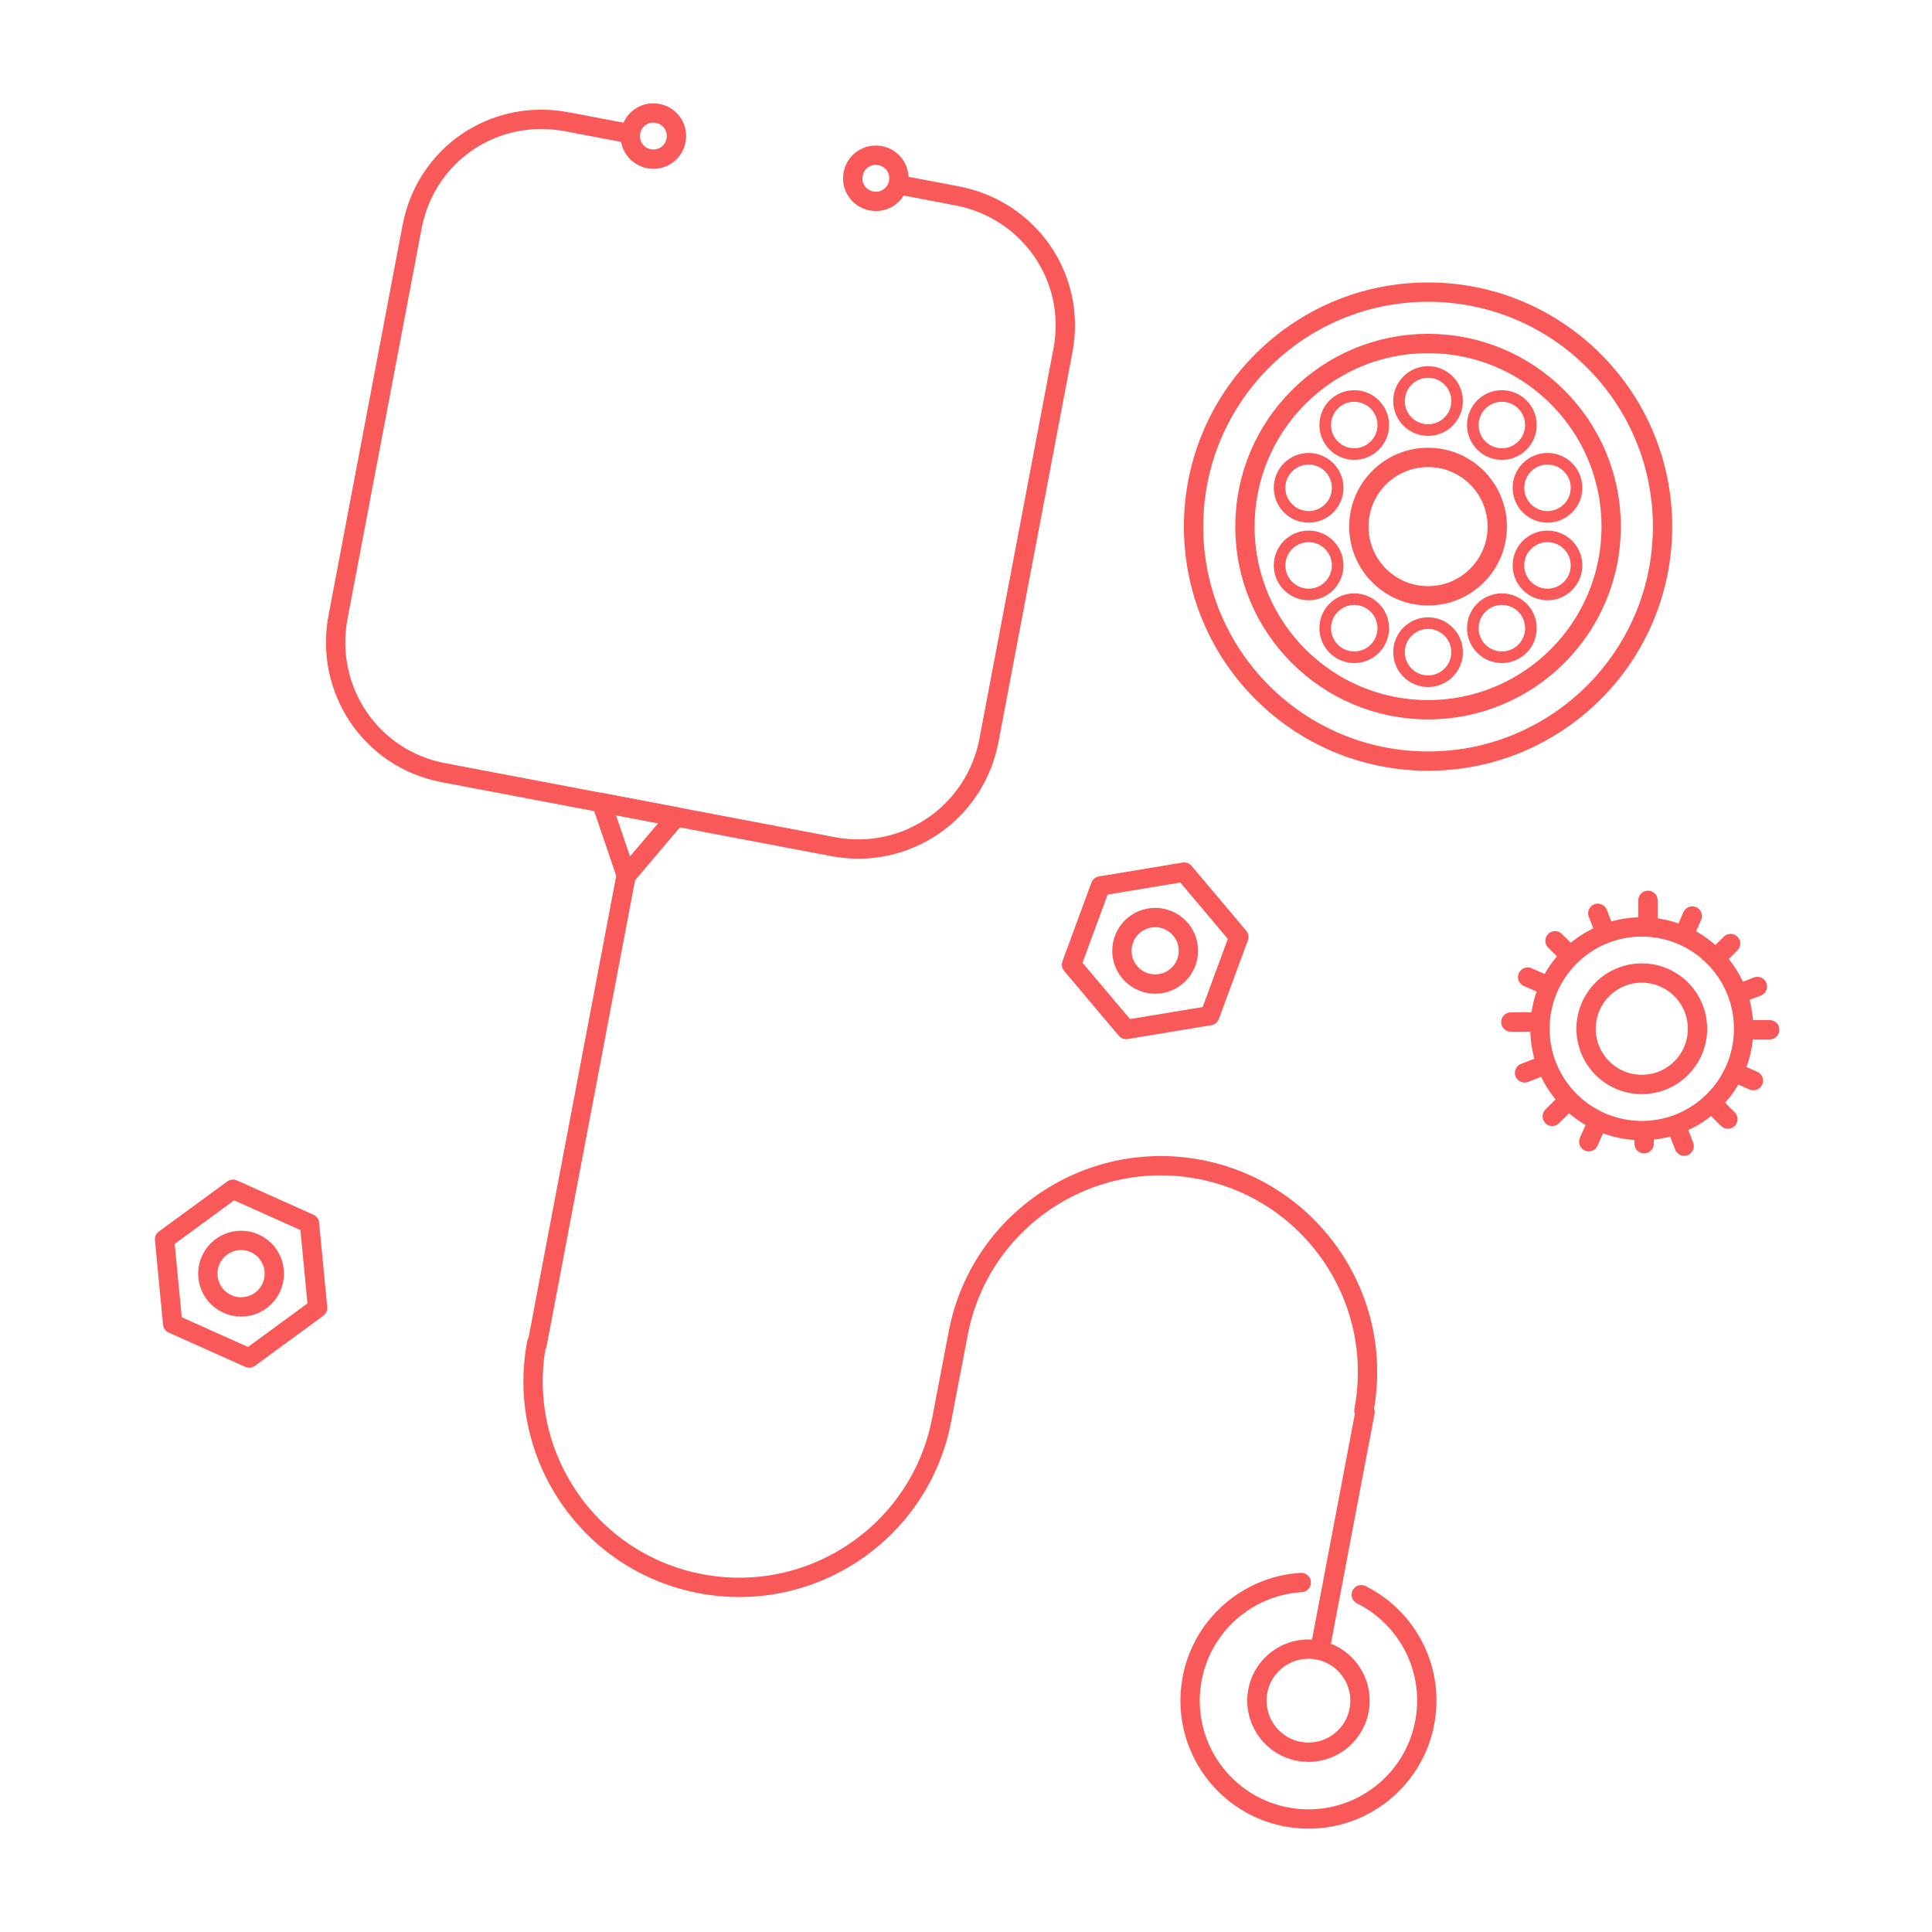 <?xml version="1.0" encoding="utf-8"?>
<!-- Generator: Adobe Illustrator 17.0.1, SVG Export Plug-In . SVG Version: 6.00 Build 0)  -->
<!DOCTYPE svg PUBLIC "-//W3C//DTD SVG 1.1//EN" "http://www.w3.org/Graphics/SVG/1.1/DTD/svg11.dtd">
<svg version="1.1" xmlns="http://www.w3.org/2000/svg" xmlns:xlink="http://www.w3.org/1999/xlink" x="0px" y="0px" width="500px"
	 height="500px" viewBox="0 0 500 500" enable-background="new 0 0 500 500" xml:space="preserve">
<g id="Layer_1">
</g>
<g id="Layer_2">
</g>
<g id="Layer_3">
</g>
<g id="Layer_4">
	<g>
		<g>
			<path fill="none" stroke="#F95959" stroke-width="5" stroke-linecap="round" stroke-linejoin="round" stroke-miterlimit="10" d="
				M234.024,48.092l13.599,2.581c18.763,3.561,31.032,21.236,27.47,39.999l-19.162,100.951
				c-3.561,18.763-21.518,31.057-40.281,27.496l-100.951-19.162c-18.763-3.561-30.775-21.544-27.213-40.307l19.162-100.951
				c3.561-18.763,21.261-30.749,40.024-27.188l14.856,2.82"/>
			<path fill="none" stroke="#F95959" stroke-width="5" stroke-linecap="round" stroke-linejoin="round" stroke-miterlimit="10" d="
				M174.949,36.368c-0.611,3.217-3.713,5.329-6.93,4.719l-0.079-0.015c-3.217-0.611-5.329-3.713-4.719-6.93l0.015-0.079
				c0.611-3.217,3.713-5.329,6.93-4.719l0.079,0.015c3.217,0.611,5.329,3.713,4.719,6.93L174.949,36.368z"/>
			<path fill="none" stroke="#F95959" stroke-width="5" stroke-linecap="round" stroke-linejoin="round" stroke-miterlimit="10" d="
				M232.518,47.295c-0.611,3.217-3.713,5.329-6.93,4.719l-0.079-0.015c-3.217-0.611-5.329-3.713-4.719-6.93l0.015-0.079
				c0.611-3.217,3.713-5.329,6.93-4.719l0.079,0.015c3.217,0.611,5.329,3.713,4.719,6.93L232.518,47.295z"/>
			<path fill="none" stroke="#F95959" stroke-width="5" stroke-linecap="round" stroke-linejoin="round" stroke-miterlimit="10" d="
				M341.6,426.928l11.665-61.457l-0.289-0.462c5.495-28.947-13.631-56.89-42.578-62.384s-56.925,13.507-62.419,42.454l-4.271,22.319
				c-5.495,28.947-33.43,47.957-62.377,42.463s-47.919-33.408-42.424-62.355l0.099,0.426l22.927-120.785"/>
			<path fill="none" stroke="#F95959" stroke-width="5" stroke-linecap="round" stroke-linejoin="round" stroke-miterlimit="10" d="
				M352.297,412.711c11.683,5.821,18.758,18.743,16.564,32.306c-2.7,16.699-18.426,28.047-35.125,25.346
				s-28.047-18.426-25.346-35.125c2.332-14.421,14.379-24.852,28.377-25.689"/>
			
				<circle fill="none" stroke="#F95959" stroke-width="5" stroke-linecap="round" stroke-linejoin="round" stroke-miterlimit="10" cx="338.626" cy="440.128" r="13.338"/>
			
				<polygon fill="none" stroke="#F95959" stroke-width="5" stroke-linecap="round" stroke-linejoin="round" stroke-miterlimit="10" points="
				162.101,226.61 158.888,217.172 155.674,207.735 165.336,209.569 174.998,211.403 168.55,219.006 			"/>
		</g>
		<g>
			
				<circle fill="none" stroke="#F95959" stroke-width="5" stroke-linecap="round" stroke-linejoin="round" stroke-miterlimit="10" cx="369.58" cy="136.287" r="47.392"/>
			
				<circle fill="none" stroke="#F95959" stroke-width="5" stroke-linecap="round" stroke-linejoin="round" stroke-miterlimit="10" cx="369.58" cy="136.287" r="60.687"/>
			
				<circle fill="none" stroke="#F95959" stroke-width="5" stroke-linecap="round" stroke-linejoin="round" stroke-miterlimit="10" cx="369.58" cy="136.287" r="17.911"/>
			
				<circle fill="none" stroke="#F95959" stroke-width="3" stroke-linecap="round" stroke-linejoin="round" stroke-miterlimit="10" cx="369.58" cy="103.788" r="7.516"/>
			
				<circle fill="none" stroke="#F95959" stroke-width="3" stroke-linecap="round" stroke-linejoin="round" stroke-miterlimit="10" cx="350.478" cy="109.994" r="7.516"/>
			
				<circle fill="none" stroke="#F95959" stroke-width="3" stroke-linecap="round" stroke-linejoin="round" stroke-miterlimit="10" cx="338.671" cy="126.244" r="7.516"/>
			
				<circle fill="none" stroke="#F95959" stroke-width="3" stroke-linecap="round" stroke-linejoin="round" stroke-miterlimit="10" cx="338.671" cy="146.33" r="7.516"/>
			
				<circle fill="none" stroke="#F95959" stroke-width="3" stroke-linecap="round" stroke-linejoin="round" stroke-miterlimit="10" cx="350.478" cy="162.579" r="7.516"/>
			
				<circle fill="none" stroke="#F95959" stroke-width="3" stroke-linecap="round" stroke-linejoin="round" stroke-miterlimit="10" cx="369.58" cy="168.786" r="7.516"/>
			
				<circle fill="none" stroke="#F95959" stroke-width="3" stroke-linecap="round" stroke-linejoin="round" stroke-miterlimit="10" cx="388.683" cy="162.579" r="7.516"/>
			
				<circle fill="none" stroke="#F95959" stroke-width="3" stroke-linecap="round" stroke-linejoin="round" stroke-miterlimit="10" cx="400.489" cy="146.33" r="7.516"/>
			
				<circle fill="none" stroke="#F95959" stroke-width="3" stroke-linecap="round" stroke-linejoin="round" stroke-miterlimit="10" cx="400.489" cy="126.244" r="7.516"/>
			
				<circle fill="none" stroke="#F95959" stroke-width="3" stroke-linecap="round" stroke-linejoin="round" stroke-miterlimit="10" cx="388.683" cy="109.994" r="7.516"/>
		</g>
		<g>
			
				<circle fill="none" stroke="#F95959" stroke-width="5" stroke-linecap="round" stroke-linejoin="round" stroke-miterlimit="10" cx="424.893" cy="266.238" r="26.354"/>
			
				<circle fill="none" stroke="#F95959" stroke-width="5" stroke-linecap="round" stroke-linejoin="round" stroke-miterlimit="10" cx="424.893" cy="266.238" r="14.417"/>
			
				<line fill="none" stroke="#F95959" stroke-width="5" stroke-linecap="round" stroke-linejoin="round" stroke-miterlimit="10" x1="426.5" y1="239" x2="426.5" y2="233"/>
			
				<line fill="none" stroke="#F95959" stroke-width="5" stroke-linecap="round" stroke-linejoin="round" stroke-miterlimit="10" x1="405.989" y1="247.025" x2="402.439" y2="243.475"/>
			
				<line fill="none" stroke="#F95959" stroke-width="5" stroke-linecap="round" stroke-linejoin="round" stroke-miterlimit="10" x1="398" y1="264.5" x2="391" y2="264.5"/>
			
				<line fill="none" stroke="#F95959" stroke-width="5" stroke-linecap="round" stroke-linejoin="round" stroke-miterlimit="10" x1="405.279" y1="285.362" x2="401.729" y2="288.912"/>
			
				<line fill="none" stroke="#F95959" stroke-width="5" stroke-linecap="round" stroke-linejoin="round" stroke-miterlimit="10" x1="425.5" y1="293" x2="425.5" y2="296"/>
			
				<line fill="none" stroke="#F95959" stroke-width="5" stroke-linecap="round" stroke-linejoin="round" stroke-miterlimit="10" x1="443.616" y1="286.072" x2="447.166" y2="289.622"/>
			
				<line fill="none" stroke="#F95959" stroke-width="5" stroke-linecap="round" stroke-linejoin="round" stroke-miterlimit="10" x1="452" y1="266.5" x2="458" y2="266.5"/>
			
				<line fill="none" stroke="#F95959" stroke-width="5" stroke-linecap="round" stroke-linejoin="round" stroke-miterlimit="10" x1="444.326" y1="247.735" x2="447.876" y2="244.185"/>
			
				<line fill="none" stroke="#F95959" stroke-width="5" stroke-linecap="round" stroke-linejoin="round" stroke-miterlimit="10" x1="435.947" y1="241.655" x2="437.969" y2="237.06"/>
			
				<line fill="none" stroke="#F95959" stroke-width="5" stroke-linecap="round" stroke-linejoin="round" stroke-miterlimit="10" x1="415.327" y1="241.039" x2="413.507" y2="236.36"/>
			
				<line fill="none" stroke="#F95959" stroke-width="5" stroke-linecap="round" stroke-linejoin="round" stroke-miterlimit="10" x1="399.96" y1="254.89" x2="395.365" y2="252.868"/>
			
				<line fill="none" stroke="#F95959" stroke-width="5" stroke-linecap="round" stroke-linejoin="round" stroke-miterlimit="10" x1="399.238" y1="275.844" x2="394.559" y2="277.664"/>
			
				<line fill="none" stroke="#F95959" stroke-width="5" stroke-linecap="round" stroke-linejoin="round" stroke-miterlimit="10" x1="413.194" y1="290.877" x2="411.173" y2="295.472"/>
			
				<line fill="none" stroke="#F95959" stroke-width="5" stroke-linecap="round" stroke-linejoin="round" stroke-miterlimit="10" x1="434.043" y1="291.933" x2="435.863" y2="296.612"/>
			
				<line fill="none" stroke="#F95959" stroke-width="5" stroke-linecap="round" stroke-linejoin="round" stroke-miterlimit="10" x1="449.182" y1="277.643" x2="453.777" y2="279.664"/>
			
				<line fill="none" stroke="#F95959" stroke-width="5" stroke-linecap="round" stroke-linejoin="round" stroke-miterlimit="10" x1="450.132" y1="257.128" x2="454.811" y2="255.308"/>
		</g>
		<g>
			
				<polygon fill="none" stroke="#F95959" stroke-width="5" stroke-linecap="round" stroke-linejoin="round" stroke-miterlimit="10" points="
				313.099,262.846 291.447,266.431 277.301,249.651 284.808,229.284 306.46,225.699 320.606,242.48 			"/>
			
				<circle fill="none" stroke="#F95959" stroke-width="5" stroke-linecap="round" stroke-linejoin="round" stroke-miterlimit="10" cx="298.953" cy="246.065" r="8.607"/>
		</g>
		<g>
			
				<polygon fill="none" stroke="#F95959" stroke-width="5" stroke-linecap="round" stroke-linejoin="round" stroke-miterlimit="10" points="
				80.098,316.652 82.199,338.499 64.493,351.468 44.686,342.59 42.585,320.743 60.291,307.775 			"/>
			
				<circle fill="none" stroke="#F95959" stroke-width="5" stroke-linecap="round" stroke-linejoin="round" stroke-miterlimit="10" cx="62.392" cy="329.621" r="8.607"/>
		</g>
	</g>
</g>
</svg>
